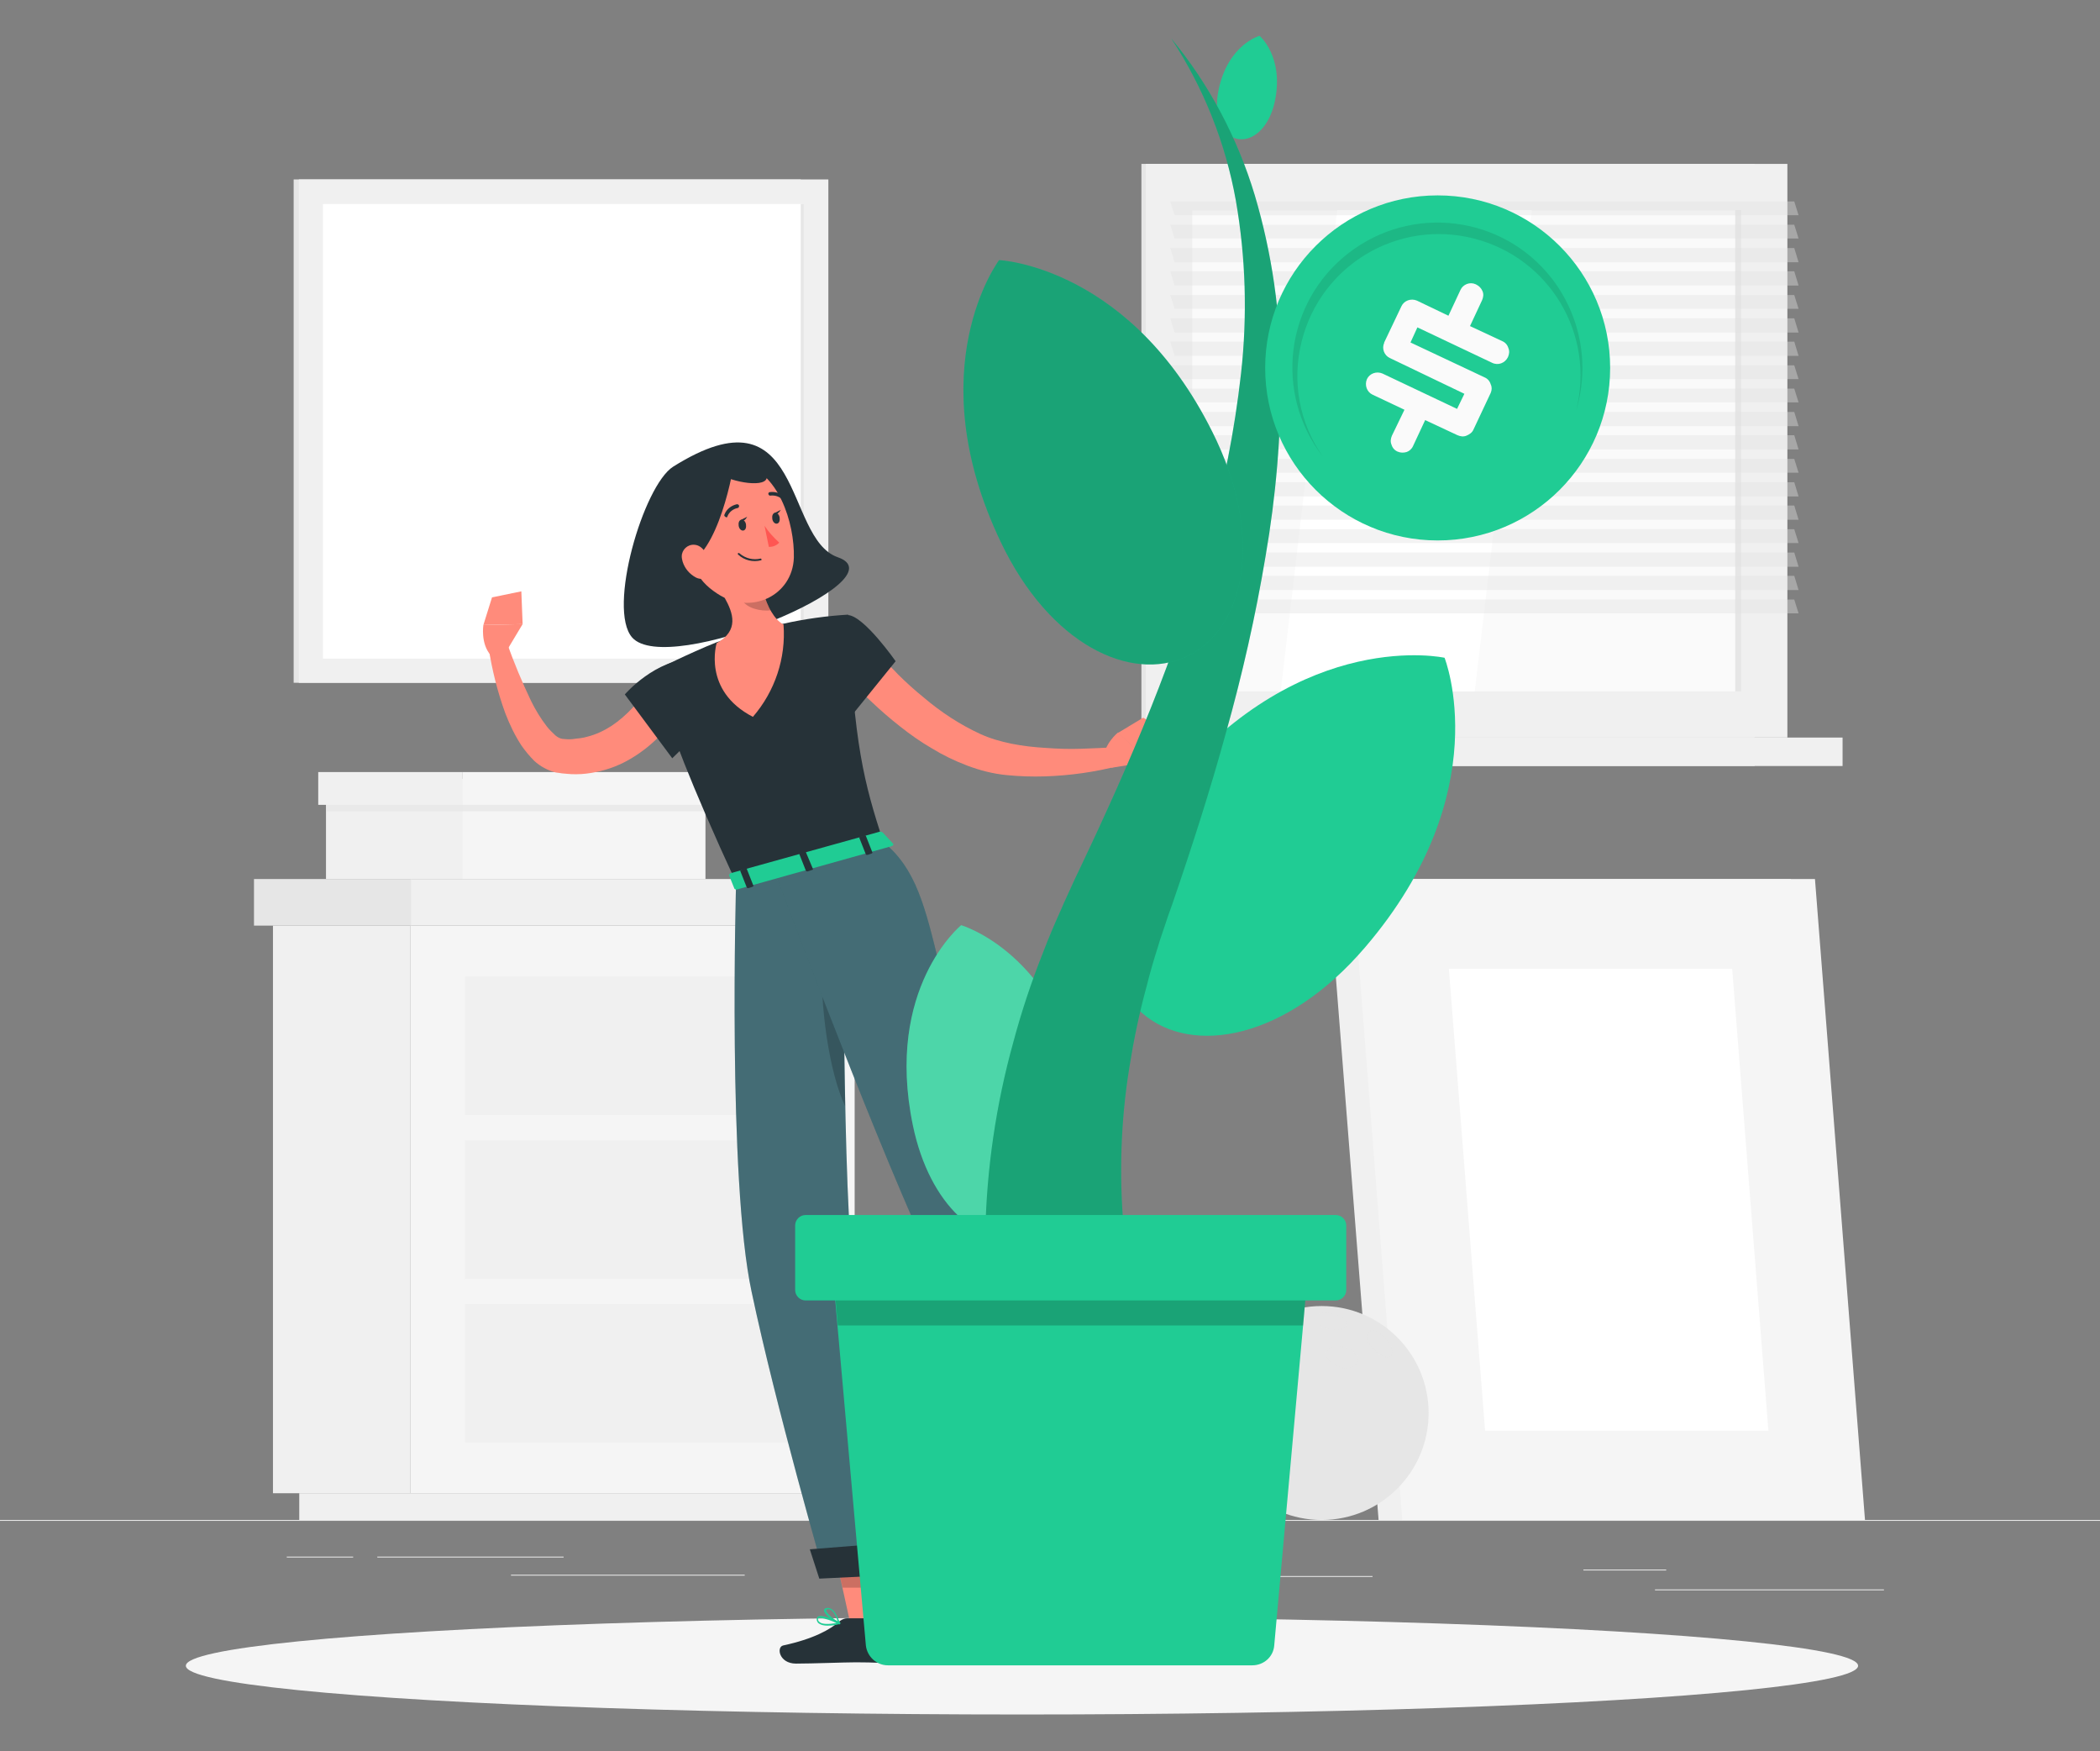<?xml version="1.0" encoding="utf-8"?>
<!-- Generator: Adobe Illustrator 25.2.1, SVG Export Plug-In . SVG Version: 6.00 Build 0)  -->
<svg version="1.1" id="Layer_1" xmlns="http://www.w3.org/2000/svg" xmlns:xlink="http://www.w3.org/1999/xlink" x="0px" y="0px"
	 viewBox="0 0 487 406" style="enable-background:new 0 0 487 406;" xml:space="preserve">
<rect x="0" y="0" width="487" height="406" fill="#808080" stroke="none"/>
<style type="text/css">
	.st0{fill:#EBEBEB;}
	.st1{fill:#E6E6E6;}
	.st2{fill:#F0F0F0;}
	.st3{fill:#FAFAFA;}
	.st4{fill:#FFFFFF;}
	.st5{opacity:0.4;}
	.st6{fill:#E0E0E0;}
	.st7{fill:#F5F5F5;}
	.st8{opacity:0.7;fill:#E6E6E6;enable-background:new    ;}
	.st9{fill:#263238;}
	.st10{fill:#FF8B7B;}
	.st11{opacity:0.2;enable-background:new    ;}
	.st12{fill:#24545E;}
	.st13{opacity:0.15;fill:#FAFAFA;enable-background:new    ;}
	.st14{fill:#20CC94;}
	.st15{fill:#FF5652;}
	.st16{opacity:0.2;fill:#FFFFFF;enable-background:new    ;}
	.st17{opacity:0.1;enable-background:new    ;}
</style>
<g id="freepik--background-complete--inject-1--inject-123">
	<rect x="-13" y="352.4" class="st0" width="500" height="0.2"/>
	<rect x="383.8" y="368.5" class="st0" width="53.1" height="0.2"/>
	<rect x="259.6" y="365.4" class="st0" width="58.7" height="0.2"/>
	<rect x="367.2" y="363.9" class="st0" width="19.2" height="0.2"/>
	<rect x="87.5" y="360.9" class="st0" width="43.2" height="0.2"/>
	<rect x="66.5" y="360.9" class="st0" width="15.4" height="0.2"/>
	<rect x="118.5" y="365.1" class="st0" width="54.2" height="0.2"/>
	<rect x="264.7" y="38" class="st1" width="142.2" height="133"/>
	<rect x="265.7" y="38" class="st2" width="148.8" height="133"/>
	<rect x="264.7" y="171" class="st1" width="142.2" height="6.6"/>
	<rect x="278.5" y="171" class="st2" width="148.8" height="6.6"/>
	<rect x="276.5" y="48.8" class="st3" width="127.3" height="111.5"/>
	<polygon class="st4" points="297,160.3 310.1,48.7 355.2,48.7 342,160.3 	"/>
	<rect x="402.4" y="48.7" class="st1" width="1.4" height="111.6"/>
	<g class="st5">
		<polygon class="st6" points="417.1,49.9 272.4,49.9 271.4,46.7 416.1,46.7 		"/>
		<polygon class="st6" points="417.1,55.3 272.4,55.3 271.4,52.1 416.1,52.1 		"/>
		<polygon class="st6" points="417.1,60.8 272.4,60.8 271.4,57.5 416.1,57.5 		"/>
		<polygon class="st6" points="417.1,66.2 272.4,66.2 271.4,62.9 416.1,62.9 		"/>
		<polygon class="st6" points="417.1,71.6 272.4,71.6 271.4,68.4 416.1,68.4 		"/>
		<polygon class="st6" points="417.1,77.1 272.4,77.1 271.4,73.8 416.1,73.8 		"/>
		<polygon class="st6" points="417.1,82.5 272.4,82.5 271.4,79.2 416.1,79.2 		"/>
		<polygon class="st6" points="417.1,87.9 272.4,87.9 271.4,84.7 416.1,84.7 		"/>
		<polygon class="st6" points="417.1,93.3 272.4,93.3 271.4,90.1 416.1,90.1 		"/>
		<polygon class="st6" points="417.1,98.8 272.4,98.8 271.4,95.5 416.1,95.5 		"/>
		<polygon class="st6" points="417.1,104.2 272.4,104.2 271.4,100.9 416.1,100.9 		"/>
		<polygon class="st6" points="417.1,109.6 272.4,109.6 271.4,106.4 416.1,106.4 		"/>
		<polygon class="st6" points="417.1,115.1 272.4,115.1 271.4,111.8 416.1,111.8 		"/>
		<polygon class="st6" points="417.1,120.5 272.4,120.5 271.4,117.2 416.1,117.2 		"/>
		<polygon class="st6" points="417.1,125.9 272.4,125.9 271.4,122.7 416.1,122.7 		"/>
		<polygon class="st6" points="417.1,131.4 272.4,131.4 271.4,128.1 416.1,128.1 		"/>
		<polygon class="st6" points="417.1,136.8 272.4,136.8 271.4,133.5 416.1,133.5 		"/>
		<polygon class="st6" points="417.1,142.2 272.4,142.2 271.4,139 416.1,139 		"/>
	</g>
	<rect x="68.1" y="41.6" class="st1" width="117.6" height="116.7"/>
	<rect x="69.3" y="41.6" class="st2" width="122.8" height="116.7"/>
	<rect x="74.9" y="47.3" class="st4" width="111.4" height="105.4"/>
	<rect x="185.7" y="47.3" class="st1" width="0.7" height="105.4"/>
	<rect x="63.3" y="214.6" class="st2" width="31.9" height="131.6"/>
	<rect x="69.4" y="346.2" class="st2" width="122.7" height="6.2"/>
	<rect x="95.2" y="214.6" class="st7" width="103" height="131.6"/>
	<rect x="107.8" y="264.4" class="st2" width="77.9" height="32.1"/>
	<rect x="107.8" y="302.3" class="st2" width="77.9" height="32.1"/>
	<rect x="107.8" y="226.4" class="st2" width="77.9" height="32.1"/>
	<rect x="95.2" y="203.8" class="st2" width="107.2" height="10.8"/>
	<rect x="58.9" y="203.8" class="st1" width="36.4" height="10.8"/>
	<rect x="75.6" y="180.6" class="st2" width="31.8" height="23.2"/>
	<rect x="107.3" y="180.6" class="st7" width="56.3" height="23.2"/>
	<rect x="75.6" y="185.5" class="st8" width="88.4" height="2.6"/>
	<rect x="73.8" y="179" class="st2" width="33.5" height="7.6"/>
	<rect x="107.3" y="179" class="st7" width="58.1" height="7.6"/>
	<polygon class="st2" points="415.3,203.8 308,203.8 319.7,352.4 427,352.4 	"/>
	<polygon class="st7" points="420.9,203.8 313.6,203.8 325.2,352.4 432.5,352.4 	"/>
	<polygon class="st4" points="344.4,331.7 336,224.6 401.7,224.6 410.1,331.7 	"/>
	<circle class="st1" cx="306.5" cy="327.6" r="24.8"/>
	<path class="st8" d="M318.6,312.9c-1.5-1.5-2.1-3.4-1.3-4.1s2.5-0.1,4,1.5s2.1,3.4,1.3,4.1S320.1,314.4,318.6,312.9z"/>
	<path class="st8" d="M308.3,308.2c-2.1-0.4-3.6-1.5-3.4-2.6s2-1.5,4.1-1.1s3.6,1.5,3.4,2.6S310.4,308.6,308.3,308.2z"/>
	<path class="st8" d="M310.4,316.9c-2-0.7-3.3-2.3-2.8-3.5s2.4-1.6,4.4-1s3.3,2.3,2.8,3.5S312.5,317.6,310.4,316.9z"/>
</g>
<g id="freepik--Shadow--inject-1--inject-123">
	<ellipse id="freepik--path--inject-1--inject-123" class="st7" cx="237" cy="386.2" rx="193.9" ry="11.3"/>
</g>
<g id="freepik--Character--inject-1--inject-123">
	<path class="st9" d="M194.3,129.2c-12.7-4.4-7.6-40.2-38.2-21c-6.9,4.4-15.3,33-9.5,39.6C154.8,157.1,209.3,134.4,194.3,129.2z"/>
	<path class="st10" d="M158.6,163.1c-0.2,0.5-0.4,0.7-0.6,1.1l-0.6,0.9c-0.4,0.6-0.8,1.2-1.2,1.8c-0.9,1.1-1.8,2.2-2.8,3.3
		c-2,2.1-4.3,4-6.8,5.5c-2.6,1.6-5.4,2.7-8.4,3.3c-1.5,0.3-3,0.5-4.5,0.5c-0.8,0-1.5,0-2.3-0.1l-1.1-0.1l-0.6-0.1l-0.8-0.1
		c-1.9-0.5-3.6-1.4-5-2.7c-1.1-1.1-2.1-2.3-3-3.6c-1.5-2.3-2.7-4.8-3.7-7.4c-1.8-4.9-3.1-10.1-3.9-15.3l4.3-1
		c1.6,4.6,3.5,9.1,5.6,13.5c1,2,2.2,4,3.6,5.8c0.6,0.8,1.3,1.4,2,2.1c0.5,0.4,1,0.7,1.6,0.8l1.3,0.1c0.5,0,1,0,1.5-0.1
		c1-0.1,2-0.2,3-0.5c2-0.5,3.9-1.4,5.6-2.5c1.8-1.2,3.4-2.6,4.9-4.2c0.8-0.8,1.5-1.6,2.1-2.5c0.3-0.4,0.6-0.9,0.9-1.3l0.4-0.7
		l0.4-0.6L158.6,163.1z"/>
	<path class="st9" d="M161,152.7c-9,0-16.1,8.3-16.1,8.3l11,14.8c0,0,8.9-8.3,9.8-13.1C166.7,157.9,166.4,152.7,161,152.7z"/>
	<path class="st10" d="M117.3,151.2l3.9-6.5l-9.1,0.2c0,0-0.7,4.3,1.7,7L117.3,151.2z"/>
	<polygon class="st10" points="120.9,137.1 114.1,138.5 112.1,144.9 121.2,144.7 	"/>
	<polygon class="st10" points="206.1,377 197.5,377.8 193.1,357.8 201.7,357 	"/>
	<polygon class="st10" points="284.1,351.1 277.6,356.9 262.1,343.7 268.6,337.9 	"/>
	<path class="st9" d="M275.2,355.8l3.8-9c0.1-0.3,0.5-0.5,0.8-0.4l7.6,2c0.7,0.2,1.2,1,0.9,1.8c0,0,0,0.1,0,0.1
		c-1.4,3.1-2.2,4.6-3.9,8.5c-1,2.4-2.9,8-4.3,11.4s-4.8,2.1-4.5,0.6c1.3-6.9,0.5-10.5-0.4-13.4C275,356.8,275,356.3,275.2,355.8z"/>
	<path class="st9" d="M196.4,375.2h10.3c0.4,0,0.7,0.3,0.8,0.6l2.2,8.2c0.2,0.7-0.2,1.4-0.9,1.6c-0.1,0-0.3,0.1-0.4,0.1
		c-3.6-0.1-5.4-0.3-9.9-0.3c-2.8,0-10,0.3-13.9,0.3s-4.6-3.8-3-4.2c7-1.5,11-3.7,13.2-5.7C195.4,375.4,195.9,375.2,196.4,375.2z"/>
	<polygon class="st11" points="193.1,357.8 195.4,368.1 204.2,368.1 201.7,357 	"/>
	<polygon class="st11" points="268.6,337.9 262.1,343.7 270.1,350.5 276.6,344.7 	"/>
	<path class="st9" d="M152.6,155.1c0,0-3.6,2.5,18.1,49.5l34.1-9.5c-4.4-13.7-6.8-22.2-8.1-52.6c-5,0.3-10.1,1-15,2.1
		c-5.3,1.1-10.4,2.5-15.5,4.3C159.7,151.5,152.6,155.1,152.6,155.1z"/>
	<path class="st10" d="M175.3,127.8c0.4,5.2,2,14.6,6.4,17c0.6,7.8-2,15.5-7.1,21.4c-11.8-6.1-8.4-17.1-8.4-17.1
		c5.2-2.9,3.9-6.9,1.8-10.6L175.3,127.8z"/>
	<path class="st11" d="M177.1,137.7l-5.9-2c0.1,1.2,0.4,2.3,0.9,3.4c1,1.9,4.3,2.7,6.7,2.4C178,140.3,177.5,139.1,177.1,137.7z"/>
	<path class="st10" d="M158,122.3c2.3,8.3,3.1,11.9,8.3,15.3c7.8,5.2,17.5,0.5,17.8-8.3c0.2-8-3.6-20.2-12.5-21.9
		c-6.4-1.2-12.6,3-13.7,9.4C157.4,118.7,157.5,120.5,158,122.3z"/>
	<path class="st9" d="M170.4,106.1c-0.7,5.7-4.9,25.1-12.9,25c-6.6-5.7-3.3-16.5-1.3-20.9S170.4,106.1,170.4,106.1z"/>
	<path class="st9" d="M167.1,110.1c4,2.1,11.9,3.1,10.6-0.2s-0.9-6-6.3-5.9S167.1,110.1,167.1,110.1z"/>
	<path class="st10" d="M158.3,130.2c0.5,1.6,1.6,2.9,3.1,3.7c2,1,3.4-0.7,3.2-2.8c-0.2-1.9-1.4-4.7-3.6-4.8
		c-1.6-0.1-2.9,1.2-2.9,2.7C158.1,129.4,158.2,129.8,158.3,130.2z"/>
	<path class="st12" d="M170.7,204.7c0,0-2,68.8,3.6,94.8c5.7,27,16.9,65.7,16.9,65.7l16.3-0.8c0,0-7.9-49-9.8-69.9
		c-2.6-28.8-2-96.7-2-96.7L170.7,204.7z"/>
	<path class="st13" d="M170.7,204.7c0,0-2,68.8,3.6,94.8c5.7,27,16.9,65.7,16.9,65.7l16.3-0.8c0,0-7.9-49-9.8-69.9
		c-2.6-28.8-2-96.7-2-96.7L170.7,204.7z"/>
	<path class="st11" d="M195.6,223.6c-2.5-6.4-4.8-9.9-5-3.5c-0.6,13.4,1.8,28.8,5.4,36.4C195.7,245.1,195.6,233.5,195.6,223.6z"/>
	<polygon class="st9" points="208.6,365.1 190,366 187.8,359.2 208,357.6 	"/>
	<path class="st12" d="M179.7,202.2c0,0,20.9,56.2,35,87.3c11.4,25.1,51.7,60.1,51.7,60.1l9.2-7.7c0,0-29.1-39.9-37-57
		c-25.2-54.4-18.6-77.5-33.8-89.7L179.7,202.2z"/>
	<path class="st13" d="M179.7,202.2c0,0,20.9,56.2,35,87.3c11.4,25.1,51.7,60.1,51.7,60.1l9.2-7.7c0,0-29.1-39.9-37-57
		c-25.2-54.4-18.6-77.5-33.8-89.7L179.7,202.2z"/>
	<polygon class="st9" points="276.3,341.7 266,350.7 260.8,347 272.9,336.7 	"/>
	<path class="st14" d="M204.7,193l2.4,2.6c0.2,0.2,0,0.5-0.4,0.6l-35.7,10c-0.3,0.1-0.6,0-0.7-0.2l-1.2-3c-0.1-0.2,0.1-0.5,0.5-0.6
		l34.5-9.6C204.3,192.8,204.5,192.9,204.7,193z"/>
	<path class="st9" d="M201.2,198.2l0.9-0.3c0.2-0.1,0.3-0.2,0.2-0.3l-1.5-3.8c0-0.1-0.2-0.2-0.4-0.1l-0.9,0.3
		c-0.2,0.1-0.3,0.2-0.2,0.3l1.5,3.8C200.8,198.2,201,198.2,201.2,198.2z"/>
	<path class="st9" d="M173.6,205.9l0.9-0.3c0.2-0.1,0.3-0.2,0.2-0.3l-1.5-3.8c0-0.1-0.2-0.2-0.4-0.1l-0.9,0.3
		c-0.2,0.1-0.3,0.2-0.2,0.3l1.5,3.8C173.3,205.9,173.5,205.9,173.6,205.9z"/>
	<path class="st9" d="M187.4,202l0.9-0.3c0.2,0,0.3-0.2,0.2-0.3l-1.6-3.8c0-0.1-0.2-0.2-0.4-0.1l-0.9,0.3c-0.2,0-0.3,0.2-0.2,0.3
		l1.5,3.8C187,202,187.2,202.1,187.4,202z"/>
	<path class="st9" d="M171.3,121.9c0.1,0.7,0.6,1.2,1.1,1.1s0.7-0.7,0.6-1.4s-0.6-1.2-1.1-1.1S171.2,121.2,171.3,121.9z"/>
	<path class="st9" d="M179.1,120.3c0.1,0.7,0.6,1.2,1.1,1.1s0.7-0.7,0.6-1.4s-0.6-1.2-1.1-1.1S179,119.6,179.1,120.3z"/>
	<path class="st9" d="M179.5,119l1.6-0.8C181,118.2,180.4,119.6,179.5,119z"/>
	<path class="st15" d="M177.3,121.9c0.9,1.4,2.1,2.7,3.4,3.9c-0.6,0.7-1.5,1-2.4,1L177.3,121.9z"/>
	<path class="st9" d="M176.5,129.9c0.1,0,0.1-0.1,0.1-0.2c0-0.1-0.1-0.2-0.2-0.2c0,0,0,0,0,0c-1.7,0.4-3.5,0-4.9-1.2
		c-0.1-0.1-0.2-0.1-0.3-0.1c-0.1,0.1-0.1,0.2-0.1,0.3c0,0,0,0,0.1,0.1C172.6,129.9,174.6,130.4,176.5,129.9L176.5,129.9z"/>
	<path class="st9" d="M168.6,119.9c0.1,0,0.1-0.1,0.1-0.2c0.4-1,1.3-1.7,2.3-1.9c0.2,0,0.4-0.2,0.4-0.5c0-0.2-0.2-0.4-0.5-0.4
		c-1.3,0.3-2.4,1.1-2.9,2.4c-0.1,0.2,0,0.4,0.2,0.5C168.3,120,168.5,119.9,168.6,119.9L168.6,119.9z"/>
	<path class="st9" d="M182,115.9L182,115.9c0.2-0.2,0.2-0.4,0.1-0.6c-0.9-0.9-2.3-1.4-3.6-1.2c-0.2,0-0.4,0.3-0.3,0.5
		s0.3,0.4,0.5,0.3c1-0.1,2.1,0.2,2.8,1C181.6,116.1,181.9,116,182,115.9z"/>
	<path class="st10" d="M202.8,150.5c0.8,0.9,1.7,1.9,2.6,2.9s1.9,1.9,2.8,2.9c1.9,1.9,3.9,3.7,6,5.4c4,3.4,8.4,6.3,13.2,8.5
		c4.4,2,9.8,2.9,15.1,3.2c2.7,0.2,5.4,0.3,8.2,0.2s5.5-0.2,8.2-0.4l0.8,4.3c-5.7,1.5-11.5,2.3-17.3,2.5c-3,0.1-6,0-9-0.3
		c-3.1-0.3-6.2-1.1-9.1-2.2c-2.9-1.1-5.6-2.4-8.2-4c-2.6-1.5-5-3.2-7.4-5.1c-2.3-1.8-4.6-3.8-6.7-5.8c-1.1-1-2.1-2.1-3.1-3.2
		s-2-2.1-3-3.4L202.8,150.5z"/>
	<path class="st10" d="M257.8,178l8.6-1.4l-7.1-6.8c0,0-3.4,2.7-3.4,6.4L257.8,178z"/>
	<polygon class="st10" points="271.1,169.8 265.1,166.4 259.3,169.9 266.4,176.7 	"/>
	<path class="st9" d="M196.6,142.6c3.7,0.1,11.1,10.7,11.1,10.7l-10.6,13.1c0,0-6.2-8.7-6-13.5C191.4,148,192.4,142.5,196.6,142.6z"
		/>
	<path class="st14" d="M273.6,360.5c-0.1,0-0.2-0.1-0.3-0.1c-0.2-0.1-0.4-0.4-0.4-0.6c0-1.1,2.6-2.9,2.9-3.1c0.1,0,0.2,0,0.2,0
		c0.1,0,0.1,0.1,0.1,0.2c-0.2,1.1-0.7,3.1-1.7,3.6C274.2,360.6,273.9,360.6,273.6,360.5z M275.6,357.3c-1,0.7-2.3,1.9-2.3,2.5
		c0,0.1,0,0.2,0.2,0.3c0.2,0.2,0.5,0.2,0.8,0.1C274.8,359.8,275.3,358.8,275.6,357.3z"/>
	<path class="st14" d="M272.3,357.9c-0.1,0-0.2-0.1-0.2-0.1c-0.3-0.2-0.4-0.6-0.3-0.9c0.1-0.3,0.3-0.6,0.6-0.7
		c1.1-0.5,3.5,0.4,3.5,0.4c0.1,0,0.2,0.2,0.1,0.3c0,0,0,0.1-0.1,0.1C274.9,357.7,273.6,358,272.3,357.9z M275.3,356.9
		c-0.9-0.4-1.8-0.5-2.8-0.3c-0.2,0.1-0.3,0.2-0.4,0.4c-0.1,0.2,0,0.4,0.1,0.4C272.8,357.7,274.5,357.4,275.3,356.9L275.3,356.9z"/>
	<path class="st14" d="M191.9,376.9c-0.7,0-1.4-0.1-2-0.5c-0.3-0.2-0.5-0.6-0.5-1c0-0.2,0.1-0.4,0.3-0.6c0.9-0.6,4.4,1,5.1,1.3
		c0.1,0.1,0.1,0.2,0.1,0.3c0,0.1-0.1,0.1-0.1,0.1C193.8,376.8,192.8,376.9,191.9,376.9z M190.2,375.1c-0.1,0-0.3,0-0.4,0.1
		c-0.1,0-0.1,0.1-0.1,0.2c0,0.3,0.1,0.5,0.4,0.7c0.6,0.5,2,0.5,3.9,0.2C192.8,375.7,191.5,375.3,190.2,375.1L190.2,375.1z"/>
	<path class="st14" d="M194.6,376.6L194.6,376.6c-1.2-0.5-3.6-2.4-3.5-3.3c0-0.2,0.2-0.5,0.7-0.5c2-0.2,2.9,3.5,3,3.6
		c0,0.1,0,0.2-0.1,0.2C194.8,376.6,194.7,376.6,194.6,376.6z M192.1,373.1h-0.1c-0.2,0-0.3,0.1-0.4,0.2c-0.1,0.6,1.6,2,2.7,2.7
		C194,375.1,193.3,373.1,192.1,373.1z"/>
	<path class="st9" d="M171.7,120.6l1.6-0.8C173.2,119.8,172.7,121.2,171.7,120.6z"/>
</g>
<g id="freepik--Plant--inject-1--inject-123">
	<path class="st14" d="M222.9,214.5c0,0-17.8,14.5-11.2,46.4c3.9,18.8,15.6,28.4,25.9,26.3c10.3-2.1,17.4-15.5,13.6-34.4
		C245,220.9,222.9,214.5,222.9,214.5z"/>
	<path class="st16" d="M222.9,214.5c0,0-17.8,14.5-11.2,46.4c3.9,18.8,15.6,28.4,25.9,26.3c10.3-2.1,17.4-15.5,13.6-34.4
		C245,220.9,222.9,214.5,222.9,214.5z"/>
	<path class="st14" d="M335,152.5c0,0-32.6-7.2-63.2,29.1c-18,21.4-18.4,43.5-6.8,53.4s33.4,5.9,51.6-15.4
		C347.4,183.6,335,152.5,335,152.5z"/>
	<path class="st14" d="M292.1,8.3c0,0-7.3,2-9.5,12.5c-1.3,6.2,0.9,10.7,4.3,11.4s7.3-2.3,8.7-8.5C297.9,13.2,292.1,8.3,292.1,8.3z"
		/>
	<path class="st14" d="M234.3,331.6c-4.2-14.9-6.2-30.3-5.8-45.7c0.3-15,2.5-29.9,6.5-44.3c1.9-7.1,4.2-14,6.9-20.8
		c1.3-3.4,2.7-6.7,4.2-10c0.7-1.7,1.5-3.3,2.2-4.9l1.1-2.4l1.1-2.3c5.8-12.2,11.4-24.6,16.4-37.1c5-12.5,9.4-25.2,13.1-38.1
		c3.7-12.9,6.3-26.1,7.8-39.4c1.5-13.4,1.1-26.9-1.2-40.1c-2.4-13.4-7.5-26.2-15-37.6C280.4,19.5,287,32,291,45.3
		c4,13.5,6,27.5,6,41.6c0.1,14.1-1.1,28.1-3.5,42c-2.3,13.8-5.4,27.5-9.2,41c-3.7,13.5-8,26.8-12.5,39.9l-0.9,2.5l-0.4,1.2l-0.4,1.2
		c-0.5,1.6-1.1,3.1-1.5,4.6c-1,3.1-1.9,6.2-2.7,9.4c-1.7,6.2-3,12.5-4,18.8c-2,12.4-2.4,24.9-1.3,37.4c1.1,12,4,23.8,8.5,35
		L234.3,331.6z"/>
	<path class="st11" d="M234.3,331.6c-4.2-14.9-6.2-30.3-5.8-45.7c0.3-15,2.5-29.9,6.5-44.3c1.9-7.1,4.2-14,6.9-20.8
		c1.3-3.4,2.7-6.7,4.2-10c0.7-1.7,1.5-3.3,2.2-4.9l1.1-2.4l1.1-2.3c5.8-12.2,11.4-24.6,16.4-37.1c5-12.5,9.4-25.2,13.1-38.1
		c3.7-12.9,6.3-26.1,7.8-39.4c1.5-13.4,1.1-26.9-1.2-40.1c-2.4-13.4-7.5-26.2-15-37.6C280.4,19.5,287,32,291,45.3
		c4,13.5,6,27.5,6,41.6c0.1,14.1-1.1,28.1-3.5,42c-2.3,13.8-5.4,27.5-9.2,41c-3.7,13.5-8,26.8-12.5,39.9l-0.9,2.5l-0.4,1.2l-0.4,1.2
		c-0.5,1.6-1.1,3.1-1.5,4.6c-1,3.1-1.9,6.2-2.7,9.4c-1.7,6.2-3,12.5-4,18.8c-2,12.4-2.4,24.9-1.3,37.4c1.1,12,4,23.8,8.5,35
		L234.3,331.6z"/>
	<path class="st14" d="M303.2,295.8l-1,11.4l-6.7,74.3c-0.2,2.6-2.4,4.6-5.1,4.6h-84.5c-2.6,0-4.8-2-5.1-4.6l-6.6-74.3l-1-11.4
		L303.2,295.8z"/>
	<path class="st14" d="M231.7,60.3c0,0-18.9,25.1,0.4,65.4c11.3,23.7,30.1,32.6,43.1,26.5s18-26.3,6.9-50.1
		C263,61.7,231.7,60.3,231.7,60.3z"/>
	<path class="st11" d="M231.7,60.3c0,0-18.9,25.1,0.4,65.4c11.3,23.7,30.1,32.6,43.1,26.5s18-26.3,6.9-50.1
		C263,61.7,231.7,60.3,231.7,60.3z"/>
	<polygon class="st11" points="303.2,295.8 302.2,307.3 194.3,307.3 193.3,295.8 	"/>
	<path class="st14" d="M186.8,281.7h123c1.3,0,2.4,1.1,2.4,2.4v15c0,1.3-1.1,2.4-2.4,2.4h-123c-1.3,0-2.4-1.1-2.4-2.4v-15
		C184.4,282.8,185.5,281.7,186.8,281.7z"/>
	<circle class="st14" cx="333.4" cy="85.3" r="40"/>
	<path class="st17" d="M365.5,95.2c4.5-17.6-6.1-35.4-23.7-39.9c-17.6-4.5-35.4,6.1-39.9,23.7c-2.4,9.3-0.6,19.1,4.9,26.9
		c-11.4-14.7-8.8-35.8,5.9-47.2s35.8-8.8,47.2,5.9C366.6,73.3,368.7,84.7,365.5,95.2z"/>
	<path class="st3" d="M345.7,91.1l-4,8.5c-0.3,0.7-0.9,1.1-1.6,1.4c-0.7,0.3-1.4,0.2-2.1-0.1l-7.5-3.5l-2.8,6
		c-0.3,0.7-0.9,1.2-1.5,1.4c-0.7,0.2-1.4,0.2-2.1-0.1c-0.7-0.3-1.2-0.9-1.4-1.6c-0.3-0.7-0.2-1.4,0.1-2.1l2.9-6l-7.4-3.5
		c-1.3-0.6-1.9-2.2-1.3-3.6c0.6-1.3,2.2-1.9,3.6-1.3l17.3,8.2l1.7-3.5L322.3,83c-1.3-0.6-1.9-2.2-1.3-3.5c0,0,0,0,0-0.1l4-8.4
		c0.6-1.3,2.2-1.9,3.6-1.3c0,0,0,0,0,0l7.3,3.5l2.8-6c0.6-1.3,2.2-1.9,3.5-1.3c0.1,0,0.1,0.1,0.2,0.1c0.6,0.3,1.1,0.8,1.4,1.5
		c0.3,0.7,0.2,1.4-0.1,2.1l-2.8,6l7.5,3.5c0.7,0.3,1.2,0.9,1.4,1.6c0.3,0.7,0.2,1.4-0.1,2.1c-0.7,1.4-2.3,2-3.7,1.3l-17.3-8.2
		l-1.6,3.5l17.2,8.1c0.7,0.3,1.2,0.9,1.4,1.6C346,89.7,346,90.4,345.7,91.1z"/>
</g>
</svg>
